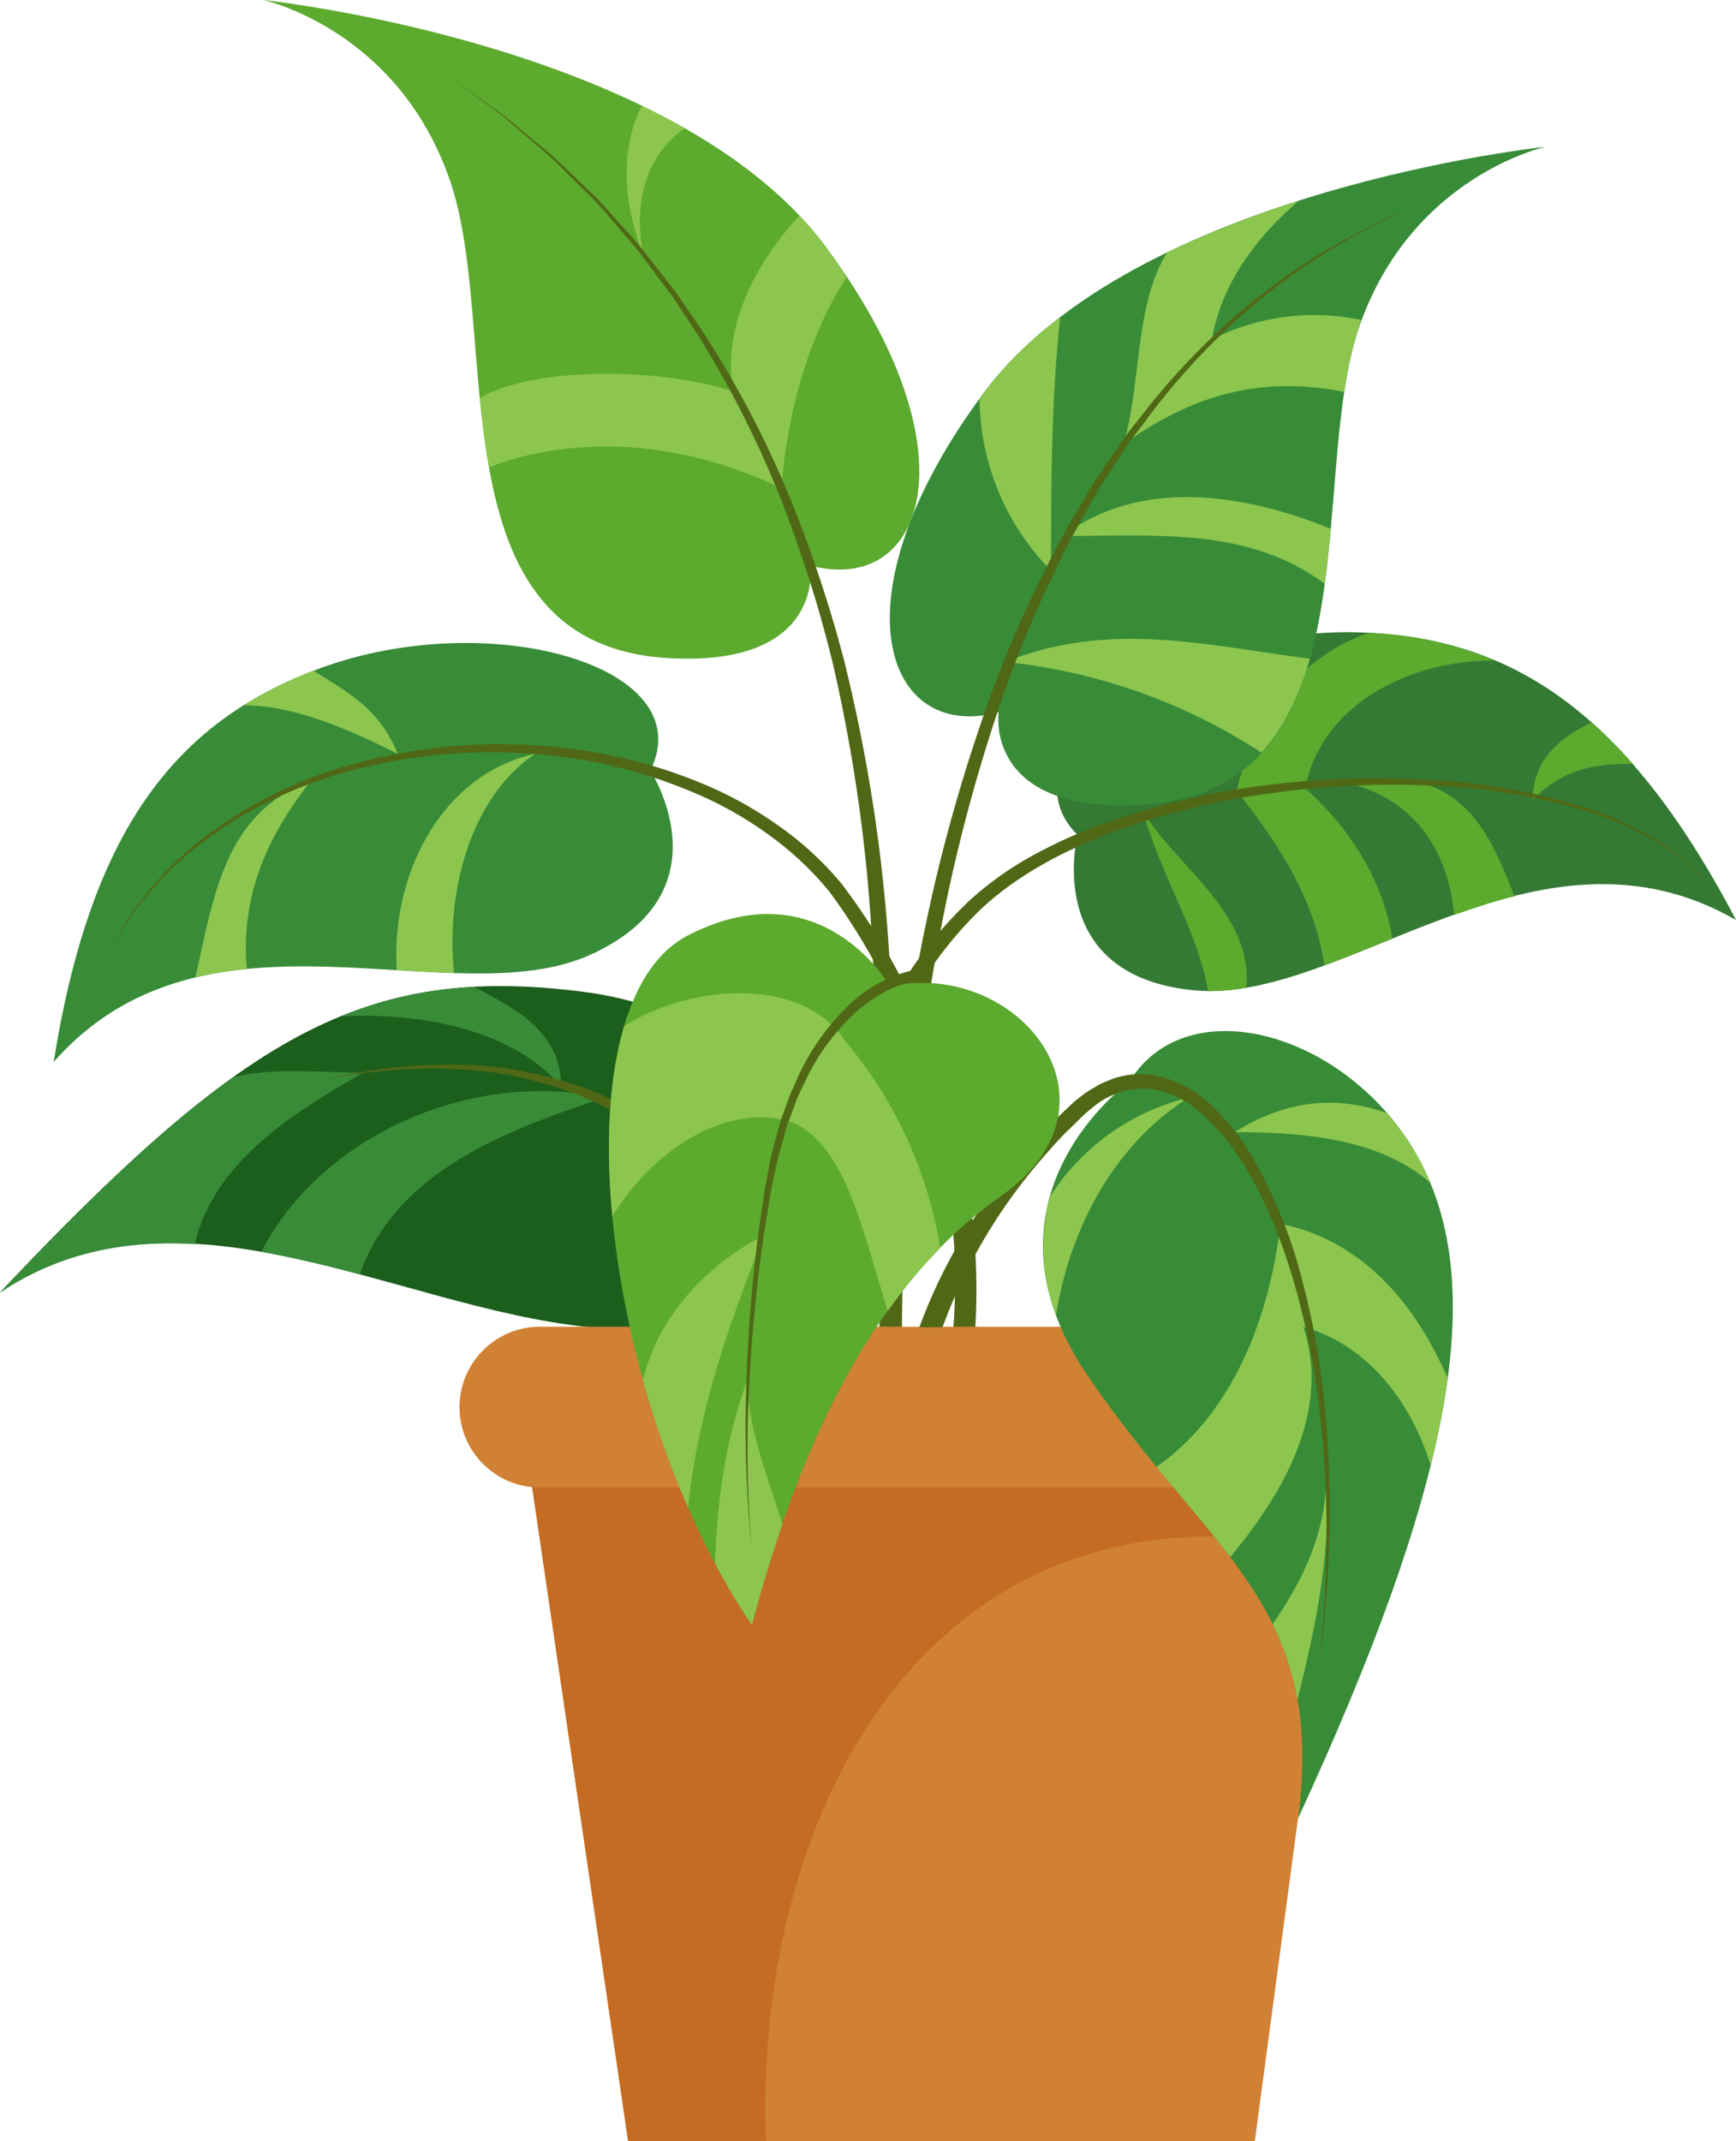 <svg xmlns="http://www.w3.org/2000/svg" viewBox="0 0 250.71 309.18"><g id="OBJECTS"><path d="M218.57,206.69s11.36,17.44-8.57,26.55-55.52-9.55-77.6,15.51c5.52-34.83,18.56-49.55,38.63-56.9C195.31,183,226,191.49,218.57,206.69Z" transform="translate(-124.64 -95.41)" style="fill:#388c38"/><path d="M201.94,204.26c-14.21,3.16-20.87,18.36-20,31.24,2.81.17,5.58.34,8.27.42C189,224.57,192.41,210.62,201.94,204.26Z" transform="translate(-124.64 -95.41)" style="fill:#8cc64e"/><path d="M169.59,208.13c-12.41,4.66-14,16.23-16.73,28.43a54.71,54.71,0,0,1,7.44-1.23C159.3,224.8,163.36,215.91,169.59,208.13Z" transform="translate(-124.64 -95.41)" style="fill:#8cc64e"/><path d="M182.07,204.26c-2.58-6.44-7.16-8.87-12.19-12a57.57,57.57,0,0,0-10,5C167.3,197.3,175.09,200.78,182.07,204.26Z" transform="translate(-124.64 -95.41)" style="fill:#8cc64e"/><path d="M261.57,293.72a88.76,88.76,0,0,0,.33-24.27,96.81,96.81,0,0,0-5.75-23.75,90.55,90.55,0,0,0-11.67-21.45,45.81,45.81,0,0,0-8.84-8.3,53.39,53.39,0,0,0-10.62-6,72.4,72.4,0,0,0-23.81-5.69,77.92,77.92,0,0,0-24.48,2.09,62.55,62.55,0,0,0-22.3,10.31A47.81,47.81,0,0,0,139,235.72,51.75,51.75,0,0,1,145.33,225a53.29,53.29,0,0,1,8.85-8.72,63.26,63.26,0,0,1,22.34-10.78A78.89,78.89,0,0,1,201.29,203a74,74,0,0,1,24.38,5.4,55.38,55.38,0,0,1,11.05,6,47.2,47.2,0,0,1,9.36,8.5,92.58,92.58,0,0,1,12.38,21.85,99.6,99.6,0,0,1,6.32,24.31,91.71,91.71,0,0,1,0,25.26Z" transform="translate(-124.64 -95.41)" style="fill:#506815"/><path d="M280.26,216s-5.18,20.15,16.61,22.4,49.56-26.8,78.49-10.13c-16.37-31.23-33.44-41-54.81-41.55C294.7,186.07,268.33,204,280.26,216Z" transform="translate(-124.64 -95.41)" style="fill:#347a34"/><path d="M346,210.89c4.63-4.63,9.26-5.21,14.45-5.15a71.2,71.2,0,0,0-5.9-6C349.9,201.84,346,205.18,346,210.89Z" transform="translate(-124.64 -95.41)" style="fill:#5caa2e"/><path d="M289.68,212.54c2.77,9.69,7.84,17.07,9.43,26a31.28,31.28,0,0,0,5.55-.5C305.53,227.07,294.5,220.58,289.68,212.54Z" transform="translate(-124.64 -95.41)" style="fill:#5caa2e"/><path d="M313.14,209.23c2.41-12.4,15.52-18.54,27.44-18.43a52.84,52.84,0,0,0-18.24-4c-9.48,3.16-16.52,11.78-19.11,22.81,5.71,7.18,11.34,15.59,12.65,25.24,3.21-1.18,6.49-2.53,9.84-3.89C324.35,222.31,319.38,214.8,313.14,209.23Z" transform="translate(-124.64 -95.41)" style="fill:#5caa2e"/><path d="M319.48,208.54c10.07,2.52,14.39,10.52,15.16,19,2.87-1,5.77-2,8.72-2.7C339.55,215.12,335.45,205.37,319.48,208.54Z" transform="translate(-124.64 -95.41)" style="fill:#5caa2e"/><path d="M242.22,290.41A125.75,125.75,0,0,1,244.44,267a99,99,0,0,1,6.87-22.52,57.31,57.31,0,0,1,13.59-19.25,47.7,47.7,0,0,1,9.74-6.74,71.46,71.46,0,0,1,10.8-4.65,109.26,109.26,0,0,1,22.81-5.13,125.48,125.48,0,0,1,23.33-.67,88.26,88.26,0,0,1,22.89,4.29,44.63,44.63,0,0,1,10.47,5.07,23.31,23.31,0,0,1,7.86,8.44,23.14,23.14,0,0,0-8-8.27,44.68,44.68,0,0,0-10.5-4.85,88.1,88.1,0,0,0-22.8-3.86,125.87,125.87,0,0,0-23.12,1.08A108.63,108.63,0,0,0,286,215.34c-7.2,2.64-14.17,6.19-19.7,11.36a55,55,0,0,0-12.72,18.74,96.68,96.68,0,0,0-6.29,22,123.61,123.61,0,0,0-1.76,22.84Z" transform="translate(-124.64 -95.41)" style="fill:#506815"/><path d="M241.68,177.08s2.18,14.77-20.74,13.35c-34.06-2.12-23.75-47-31.31-68.94s-27-26.08-27-26.08S222,101.62,243.86,131,258.25,181.49,241.68,177.08Z" transform="translate(-124.64 -95.41)" style="fill:#5caa2e"/><path d="M223.51,113.93q-3-1.71-6.16-3.24c-2,3.48-3.79,11.39.1,21.23C215.6,121.09,220.57,116,223.51,113.93Z" transform="translate(-124.64 -95.41)" style="fill:#8cc64e"/><path d="M193.93,152.9c.34,3.38.75,6.73,1.33,10,6.18-2.42,22-6.58,42.23,3,1.36-17,7.17-27.1,9.45-30.5-1-1.45-2-2.91-3.08-4.4a47.84,47.84,0,0,0-3.77-4.44c-3.65,3.9-11.52,13.81-9.6,25.34C218.86,148.26,201.25,148.55,193.93,152.9Z" transform="translate(-124.64 -95.41)" style="fill:#8cc64e"/><path d="M246.67,293.71A237.58,237.58,0,0,0,250,268.2c.71-8.58,1-17.19.91-25.8a234.11,234.11,0,0,0-6-51.2,184.54,184.54,0,0,0-7.85-24.59,146.84,146.84,0,0,0-11.75-23l-3.56-5.4-3.89-5.17c-1.25-1.76-2.71-3.35-4.13-5s-2.76-3.32-4.34-4.79l-4.6-4.56c-1.57-1.49-3.26-2.84-4.89-4.26l-2.46-2.11c-.85-.67-1.74-1.28-2.6-1.93l-5.23-3.83,5.29,3.75c.88.63,1.78,1.23,2.64,1.89l2.49,2.07c1.65,1.4,3.38,2.72,5,4.19l4.68,4.5c1.62,1.45,3,3.16,4.44,4.74a63.94,63.94,0,0,1,4.22,4.94l4,5.13,3.66,5.37a147.17,147.17,0,0,1,12.21,23,187.71,187.71,0,0,1,8.31,24.67,236.5,236.5,0,0,1,6.89,51.56c.23,8.68.07,17.38-.5,26.05a238.08,238.08,0,0,1-3,26Z" transform="translate(-124.64 -95.41)" style="fill:#506815"/><path d="M268.86,198.27S266.68,213,289.6,211.62c34.06-2.11,23.75-47,31.31-68.94s27-26.08,27-26.08-59.42,6.21-81.24,35.6S252.29,202.69,268.86,198.27Z" transform="translate(-124.64 -95.41)" style="fill:#388c38"/><path d="M318.77,152a53.5,53.5,0,0,1,2.14-9.36c.12-.35.25-.69.38-1a32.59,32.59,0,0,0-21.62,2.79c1.37-8.21,6.64-15,12.53-20a144.2,144.2,0,0,0-19,7.45c-4.73,7.57-3.65,18.41-6.29,27.67C297.34,152.08,307.17,149.73,318.77,152Z" transform="translate(-124.64 -95.41)" style="fill:#8cc64e"/><path d="M269.81,191a83.29,83.29,0,0,1,37,13.09c3.33-3.62,5.5-8.3,7-13.56C298.83,188.63,285,184.94,269.81,191Z" transform="translate(-124.64 -95.41)" style="fill:#8cc64e"/><path d="M278.09,172.81c13.44,0,26.86-1.31,37.87,6.91.35-2.61.63-5.28.87-7.95C304.44,166.74,289.44,164.29,278.09,172.81Z" transform="translate(-124.64 -95.41)" style="fill:#8cc64e"/><path d="M277.74,141.24a55.79,55.79,0,0,0-11.06,11l-.58.8a35.8,35.8,0,0,0,10.34,24.78C276.44,165.6,276.45,153.42,277.74,141.24Z" transform="translate(-124.64 -95.41)" style="fill:#8cc64e"/><path d="M251.6,298.7c-.18-8.5.14-16.89.69-25.31s1.45-16.79,2.65-25.13,2.72-16.63,4.6-24.84a246.32,246.32,0,0,1,7-24.27,171.44,171.44,0,0,1,9.93-23.21c1.86-3.78,4.08-7.37,6.25-11l3.54-5.23c1.16-1.76,2.55-3.35,3.81-5A100.25,100.25,0,0,1,308,137a94.79,94.79,0,0,1,22-12.19,94.12,94.12,0,0,0-21.7,12.52,99.4,99.4,0,0,0-17.5,17.88c-1.22,1.7-2.58,3.3-3.7,5.06l-3.43,5.25c-2.09,3.62-4.23,7.21-6,11a169.8,169.8,0,0,0-9.46,23.19,243.24,243.24,0,0,0-6.55,24.19q-2.6,12.26-4.16,24.71a321.62,321.62,0,0,0-2.49,50Z" transform="translate(-124.64 -95.41)" style="fill:#506815"/><path d="M230.22,267.91s7.17,22-20.7,19.13-58.8-22.35-84.88-5c35.19-37.25,52.59-47.36,83.92-43.45C237.53,242.23,235.11,262.85,230.22,267.91Z" transform="translate(-124.64 -95.41)" style="fill:#1c5e1c"/><path d="M193.11,237.94a58.12,58.12,0,0,0-19.29,4.27c10.9-.65,24.6,1.62,31.84,10.07C205.66,244.47,199.17,241.08,193.11,237.94Z" transform="translate(-124.64 -95.41)" style="fill:#388c38"/><path d="M177.1,250.31c-5.67,0-13-.78-18.67.61-9.87,7-20.57,17.16-33.79,31.15,8.92-5.95,18.41-7.57,28.14-7C155.47,263.05,167.66,255.71,177.1,250.31Z" transform="translate(-124.64 -95.41)" style="fill:#388c38"/><path d="M162.38,276.18c4.72.83,9.48,2,14.23,3.25,5.2-15,21.6-20.95,35.26-25.5C192.56,249.8,171,259.45,162.38,276.18Z" transform="translate(-124.64 -95.41)" style="fill:#388c38"/><path d="M246.42,299.08a83.39,83.39,0,0,0-10.54-22.15,65.28,65.28,0,0,0-17.08-17.67,56.5,56.5,0,0,0-10.9-5.83,59.59,59.59,0,0,0-12-3.16A71.58,71.58,0,0,0,171,251.53a72.14,72.14,0,0,1,25-2.08,61.62,61.62,0,0,1,12.34,2.81,57.89,57.89,0,0,1,11.38,5.62,67.4,67.4,0,0,1,18.2,17.63,86.09,86.09,0,0,1,11.69,22.67Z" transform="translate(-124.64 -95.41)" style="fill:#506815"/><polygon points="75.7 206.95 90.72 309.18 181.22 309.18 194.91 206.95 75.7 206.95" style="fill:#d18133"/><path d="M317.27,319.41l2.28-17.05H200.35l15,102.23h19.91C233.39,355.58,260.4,306.46,317.27,319.41Z" transform="translate(-124.64 -95.41)" style="fill:#c46c23"/><path d="M317.34,310.22H202.56A11.62,11.62,0,0,1,191,298.63h0A11.62,11.62,0,0,1,202.56,287H317.34a11.62,11.62,0,0,1,11.59,11.59h0A11.62,11.62,0,0,1,317.34,310.22Z" transform="translate(-124.64 -95.41)" style="fill:#d18133"/><path d="M287.7,251.68s-23.4,16.7-6,42.36S316.26,327,312.1,358c21.87-47.35,27.44-75.91,17.82-94.54S296.26,237.61,287.7,251.68Z" transform="translate(-124.64 -95.41)" style="fill:#388c38"/><path d="M296.3,253.93a32.82,32.82,0,0,0-20,14.25,27.17,27.17,0,0,0,.86,17.11C279.12,272.93,285.51,260.68,296.3,253.93Z" transform="translate(-124.64 -95.41)" style="fill:#8cc64e"/><path d="M325,256.18c-6.76-2.43-14.11-2.25-22.05,2.72,10.54,0,21.07,1.07,28.27,7.34-.4-.95-.81-1.89-1.28-2.79A37.2,37.2,0,0,0,325,256.18Z" transform="translate(-124.64 -95.41)" style="fill:#8cc64e"/><path d="M316.17,308.57c0,7.89-3.14,14.73-7.75,21.37a39.86,39.86,0,0,1,3.6,10.91C314.62,330.36,316.92,319.8,316.17,308.57Z" transform="translate(-124.64 -95.41)" style="fill:#8cc64e"/><path d="M309.55,272.14c-1.45,13-6.68,27.28-17.9,35.1,3.88,4.73,7.51,8.89,10.65,13,7.9-9.38,14.54-21.31,10.56-33.24,9.4,2.69,15.53,10.82,18.39,20a116.61,116.61,0,0,0,2.46-12.55C329.14,283.86,321.52,274.54,309.55,272.14Z" transform="translate(-124.64 -95.41)" style="fill:#8cc64e"/><path d="M316,298.86a113.91,113.91,0,0,0-3.32-18.65,70.83,70.83,0,0,0-7.11-17.64,34.51,34.51,0,0,0-6-7.57,15.65,15.65,0,0,0-8.84-4.41c-.43,0-.86-.08-1.29-.1l-1.29.09a13.57,13.57,0,0,0-2.52.51,24.37,24.37,0,0,0-2.35,1c-.71.45-1.47.83-2.13,1.34s-1.34,1-1.91,1.58l-1.74,1.64c-1.18,1.08-2.28,2.23-3.36,3.41a81,81,0,0,0-11.34,15.42,77.82,77.82,0,0,0-5.39,11.6h3.35a77.63,77.63,0,0,1,4.57-10.2A78.88,78.88,0,0,1,276,261.73c1-1.16,2.07-2.31,3.19-3.38l1.66-1.63c.55-.55,1.13-1,1.69-1.46a11.29,11.29,0,0,1,8-2.61,13.66,13.66,0,0,1,7.8,3.74,32.88,32.88,0,0,1,5.83,7.05,63.91,63.91,0,0,1,4.24,8.28,87.87,87.87,0,0,1,3.09,8.83,112.5,112.5,0,0,1,3.69,18.4,157.14,157.14,0,0,1-.19,37.6A157.37,157.37,0,0,0,316,298.86Z" transform="translate(-124.64 -95.41)" style="fill:#506815"/><path d="M253.16,237.83s-9.84-17.29-29.15-7.35-12.77,67,9.21,99.61c6.24-23.73,16.63-48.4,35.86-61.87S271.81,233.88,253.16,237.83Z" transform="translate(-124.64 -95.41)" style="fill:#5caa2e"/><path d="M217.5,294.7A139.17,139.17,0,0,0,224,313.12c1.46-13.76,5.71-26,11-39.32C226.76,277.94,219.64,285.56,217.5,294.7Z" transform="translate(-124.64 -95.41)" style="fill:#8cc64e"/><path d="M232.66,294.46c-3.38,9-4.46,18.15-4.77,26.68a97.83,97.83,0,0,0,5.33,8.95c1.27-4.84,2.75-9.71,4.41-14.53C235.6,308.6,232.48,301.67,232.66,294.46Z" transform="translate(-124.64 -95.41)" style="fill:#8cc64e"/><path d="M246.64,245.65c-6-9-21.61-8.46-31.86-2.06-2.19,7.39-2.7,17-1.71,27.49,5.75-9.42,15.93-16.18,25.29-13.84,8.43,2.81,10.9,16.36,14.5,27.48a74.62,74.62,0,0,1,7.57-9.09A61.84,61.84,0,0,0,246.64,245.65Z" transform="translate(-124.64 -95.41)" style="fill:#8cc64e"/><path d="M257.19,237a15.44,15.44,0,0,0-5.08,1.81,22.1,22.1,0,0,0-4.46,3.32,32.32,32.32,0,0,0-6.57,9.1l-1.23,2.57-1,2.67-.5,1.34-.39,1.37-.79,2.75c-.47,1.85-.81,3.73-1.22,5.59l-.92,5.68a228.47,228.47,0,0,0-2.22,22.92,170.24,170.24,0,0,0,.41,23,168.75,168.75,0,0,1-.82-23,224.48,224.48,0,0,1,1.81-23l.83-5.72c.38-1.89.68-3.81,1.12-5.69l.76-2.81.37-1.4.49-1.38,1-2.74,1.2-2.67a33.85,33.85,0,0,1,6.69-9.6,19.82,19.82,0,0,1,10.4-5.72Z" transform="translate(-124.64 -95.41)" style="fill:#506815"/></g></svg>